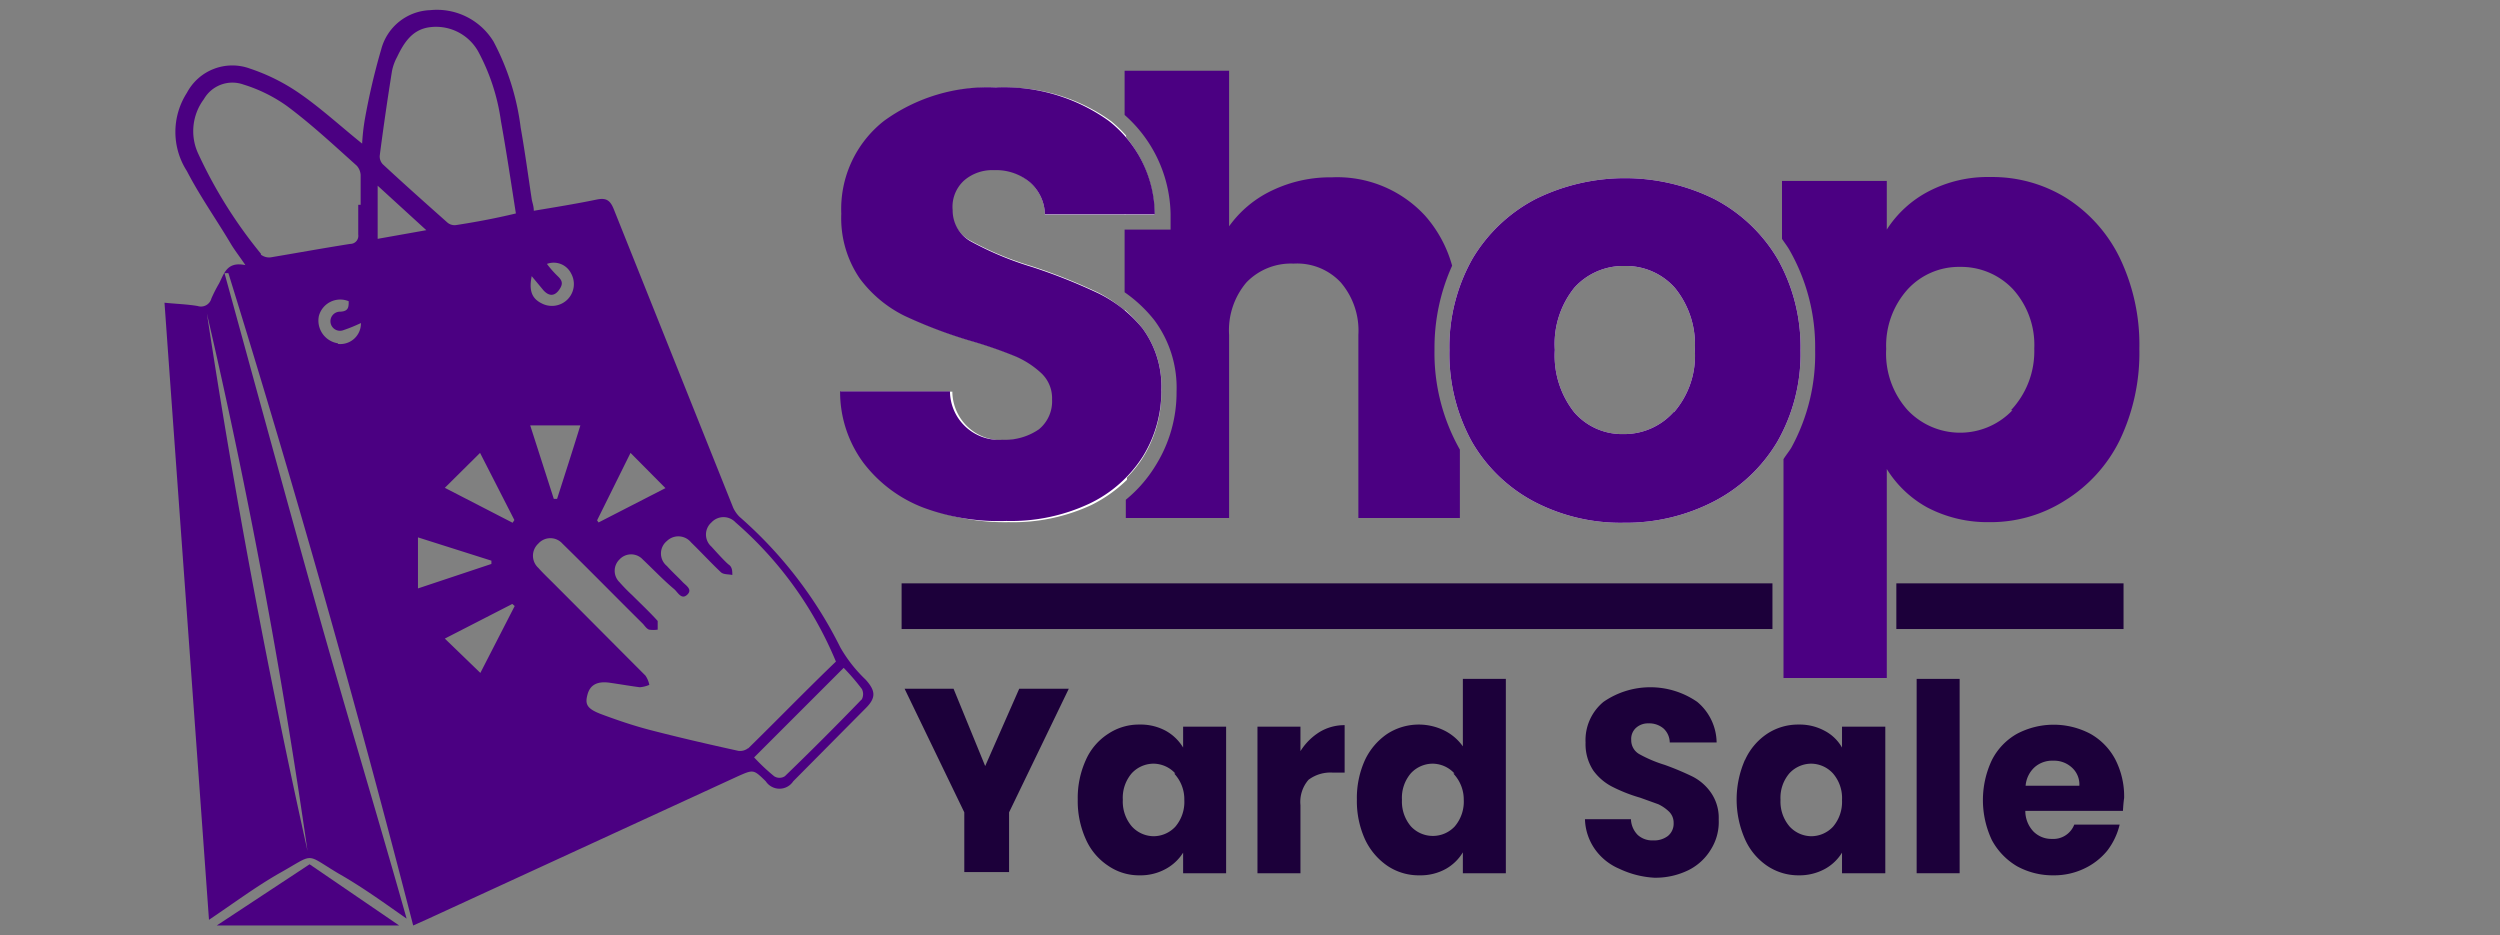 <svg id="Capa_1" data-name="Capa 1" xmlns="http://www.w3.org/2000/svg" viewBox="0 0 83.74 31.33"><rect x="0" y="0" width="83.74" height="31.33" fill="#808080" stroke="none"/><defs><style>.cls-1{fill:indigo;}.cls-2{fill:#1c003a;}.cls-3{fill:#fff;}.cls-4{fill:none;}</style></defs><path class="cls-1" d="M28.15,21.69a14.19,14.19,0,0,0-3.38-4.38,1.08,1.08,0,0,1-.21-.3q-2-5-4-10c-.13-.33-.28-.39-.6-.32-.68.14-1.36.25-2.08.37,0-.16-.05-.27-.07-.39-.12-.8-.23-1.61-.37-2.4a8.36,8.36,0,0,0-.91-2.88A2.22,2.22,0,0,0,14.41.34a1.76,1.76,0,0,0-1.64,1.31A22.37,22.37,0,0,0,12.22,4a7.17,7.17,0,0,0-.09.81c-.71-.57-1.36-1.17-2.08-1.67a6.55,6.55,0,0,0-1.67-.84,1.72,1.72,0,0,0-2.12.81,2.42,2.42,0,0,0,0,2.62c.44.85,1,1.64,1.48,2.45.12.2.27.39.48.7-.62-.13-.71.28-.88.61a4.89,4.89,0,0,0-.26.51.36.36,0,0,1-.46.25c-.36-.06-.72-.07-1.11-.11.5,7,1,13.82,1.49,20.67.79-.53,1.54-1.09,2.34-1.55,1.24-.69.84-.69,2,0,.81.46,1.55,1,2.28,1.51-1-3.54-2.09-7.13-3.1-10.74s-2-7.25-3-10.88l.13,0Q11,19.95,13.84,31l.47-.21L24.72,26c.52-.23.52-.23.93.17a.55.55,0,0,0,.92,0L29,23.72c.35-.35.33-.58,0-.95A4.74,4.74,0,0,1,28.15,21.69ZM10.3,28.5q-2-9-3.37-18Q9,19.42,10.3,28.5Zm-1.56-20A15.59,15.59,0,0,1,6.65,5.17a1.79,1.79,0,0,1,.18-1.85,1.1,1.1,0,0,1,1.32-.49,5.1,5.1,0,0,1,1.46.72c.82.61,1.57,1.31,2.34,2a.51.51,0,0,1,.13.31c0,.33,0,.66,0,1H12c0,.35,0,.7,0,1a.27.27,0,0,1-.27.31c-.89.14-1.77.3-2.66.45A.45.45,0,0,1,8.74,8.53Zm2.58,3a.77.77,0,0,1-.64-.91.74.74,0,0,1,1-.5c0,.19,0,.34-.29.35a.32.32,0,1,0,.11.62,5.19,5.19,0,0,0,.59-.24A.69.69,0,0,1,11.32,11.52ZM12.65,8V6.22l1.63,1.49ZM14,19.71V18l2.46.78v.11Zm.9-3.37,1.18-1.17,1.15,2.25-.06.09Zm1.19,6.2L14.9,21.39l2.26-1.16.08.07Zm-.82-15a.37.37,0,0,1-.3-.1c-.72-.64-1.44-1.28-2.15-1.94a.38.38,0,0,1-.1-.29c.13-1,.26-1.89.41-2.83a1.66,1.66,0,0,1,.17-.47c.23-.48.51-.93,1.11-1a1.62,1.62,0,0,1,1.6.8,6.91,6.91,0,0,1,.77,2.35c.18,1,.33,2,.5,3.09C16.57,7.32,15.92,7.44,15.27,7.54Zm5.85,7.63,1.17,1.18L20.05,17.5,20,17.43ZM17.81,9.25l.39.47c.16.18.35.23.52,0s.1-.34-.06-.49a3.39,3.39,0,0,1-.34-.39.65.65,0,0,1,.81.32.73.73,0,0,1-.12.87.74.74,0,0,1-.87.13C17.82,10,17.71,9.74,17.81,9.25Zm1.63,5c-.26.84-.52,1.65-.78,2.46h-.11l-.79-2.46Zm5.62,10.81a.43.43,0,0,1-.33.09c-1-.22-2-.45-3-.71-.53-.14-1.06-.32-1.57-.51s-.57-.34-.48-.67.34-.45.75-.39.69.11,1,.15a1,1,0,0,0,.32-.08.85.85,0,0,0-.13-.31c-1-1-2.06-2.07-3.09-3.1-.17-.17-.34-.33-.5-.51a.55.55,0,0,1,0-.81.54.54,0,0,1,.81,0c.91.89,1.8,1.8,2.7,2.69.06.07.12.16.2.19a.93.93,0,0,0,.29,0c0-.1,0-.23,0-.29-.27-.3-.57-.58-.85-.86a5.93,5.93,0,0,1-.43-.44.53.53,0,0,1,0-.76.53.53,0,0,1,.78,0c.36.34.7.7,1.06,1,.12.11.24.36.43.18s-.05-.31-.16-.43-.36-.35-.52-.53a.54.54,0,0,1,0-.84.55.55,0,0,1,.81.05c.34.33.66.68,1,1,.09.08.25.06.38.09,0-.12,0-.26-.11-.34s-.4-.4-.59-.61a.54.54,0,0,1,0-.81.55.55,0,0,1,.81,0A12.52,12.52,0,0,1,28,22.16C27,23.12,26.05,24.1,25.06,25.07Zm3.8-1.63c-.84.87-1.7,1.73-2.57,2.57a.33.33,0,0,1-.36,0,6.72,6.72,0,0,1-.67-.63l3-3a7.47,7.47,0,0,1,.61.71A.38.38,0,0,1,28.86,23.44Z"/><path class="cls-1" d="M7.26,31h6.11l-3-2.05Z"/><rect class="cls-2" x="30.2" y="19.54" width="29.17" height="1.53"/><rect class="cls-2" x="63.52" y="19.54" width="7.61" height="1.53"/><path class="cls-2" d="M35.8,23.07l-2,4.14v2H32.3v-2l-2-4.14h1.64L33,25.66l1.14-2.59Z"/><path class="cls-2" d="M36.37,25.46a2,2,0,0,1,.75-.88,1.85,1.85,0,0,1,1.05-.31,1.76,1.76,0,0,1,.88.21,1.56,1.56,0,0,1,.58.56v-.7h1.44v4.91H39.63v-.69a1.57,1.57,0,0,1-.59.55,1.75,1.75,0,0,1-.87.21A1.82,1.82,0,0,1,37.12,29a2.06,2.06,0,0,1-.75-.89,3.1,3.1,0,0,1-.27-1.33A3.07,3.07,0,0,1,36.37,25.46Zm3,.45a1,1,0,0,0-.73-.33,1,1,0,0,0-.73.32,1.26,1.26,0,0,0-.3.89,1.28,1.28,0,0,0,.3.89,1,1,0,0,0,.73.33,1,1,0,0,0,.73-.32,1.28,1.28,0,0,0,.3-.89A1.26,1.26,0,0,0,39.33,25.91Z"/><path class="cls-2" d="M44.2,24.52a1.6,1.6,0,0,1,.84-.23v1.59h-.39a1.22,1.22,0,0,0-.82.24,1.13,1.13,0,0,0-.27.85v2.28H42.12V24.34h1.44v.82A2,2,0,0,1,44.2,24.52Z"/><path class="cls-2" d="M45.72,25.46a2.18,2.18,0,0,1,.75-.88,1.94,1.94,0,0,1,1.91-.11A1.67,1.67,0,0,1,49,25V22.74h1.44v6.51H49v-.7a1.56,1.56,0,0,1-.58.56,1.75,1.75,0,0,1-.87.21A1.88,1.88,0,0,1,46.47,29a2.21,2.21,0,0,1-.75-.89,3.1,3.1,0,0,1-.27-1.33A3.07,3.07,0,0,1,45.72,25.46Zm3,.45a1,1,0,0,0-.73-.33,1,1,0,0,0-.73.32,1.26,1.26,0,0,0-.3.89,1.28,1.28,0,0,0,.3.89A1,1,0,0,0,48,28a1,1,0,0,0,.73-.32,1.28,1.28,0,0,0,.3-.89A1.26,1.26,0,0,0,48.68,25.91Z"/><path class="cls-2" d="M54.24,29.1a1.91,1.91,0,0,1-.82-.66,1.84,1.84,0,0,1-.33-1h1.54a.79.79,0,0,0,.23.53.72.72,0,0,0,.51.18.76.76,0,0,0,.5-.15.53.53,0,0,0,.19-.43.52.52,0,0,0-.15-.38,1.36,1.36,0,0,0-.36-.25l-.61-.22a5.25,5.25,0,0,1-.94-.37,1.79,1.79,0,0,1-.63-.54,1.61,1.61,0,0,1-.26-.94,1.66,1.66,0,0,1,.6-1.36,2.76,2.76,0,0,1,3.14,0,1.8,1.8,0,0,1,.65,1.36H55.93a.65.65,0,0,0-.21-.47.74.74,0,0,0-.5-.17.6.6,0,0,0-.42.15.5.5,0,0,0-.16.41.53.53,0,0,0,.27.47,4.37,4.37,0,0,0,.85.36,9.4,9.4,0,0,1,.93.39,1.68,1.68,0,0,1,.62.54,1.48,1.48,0,0,1,.26.9,1.73,1.73,0,0,1-.26,1,1.83,1.83,0,0,1-.74.69,2.51,2.51,0,0,1-1.16.26A3.13,3.13,0,0,1,54.24,29.1Z"/><path class="cls-2" d="M58.45,25.46a2.08,2.08,0,0,1,.74-.88,1.88,1.88,0,0,1,1.06-.31,1.75,1.75,0,0,1,.87.21,1.43,1.43,0,0,1,.58.56v-.7h1.45v4.91H61.7v-.69a1.54,1.54,0,0,1-.58.55,1.79,1.79,0,0,1-.88.21A1.87,1.87,0,0,1,59.19,29a2.11,2.11,0,0,1-.74-.89,3.3,3.3,0,0,1,0-2.66Zm2.95.45a1,1,0,0,0-.73-.33,1,1,0,0,0-.73.32,1.26,1.26,0,0,0-.3.89,1.28,1.28,0,0,0,.3.89,1,1,0,0,0,.73.33,1,1,0,0,0,.73-.32,1.28,1.28,0,0,0,.3-.89A1.26,1.26,0,0,0,61.4,25.91Z"/><path class="cls-2" d="M65.64,22.74v6.51H64.2V22.74Z"/><path class="cls-2" d="M71.11,27.16H67.84a1,1,0,0,0,.28.7.85.85,0,0,0,.61.24.75.75,0,0,0,.75-.48H71a2.31,2.31,0,0,1-.42.88,2.21,2.21,0,0,1-.78.6,2.33,2.33,0,0,1-1,.22,2.49,2.49,0,0,1-1.23-.3,2.25,2.25,0,0,1-.85-.88,3.14,3.14,0,0,1,0-2.68,2.1,2.1,0,0,1,.84-.88,2.63,2.63,0,0,1,2.46,0,2.12,2.12,0,0,1,.83.85,2.71,2.71,0,0,1,.3,1.3C71.13,26.86,71.12,27,71.11,27.16Zm-1.46-.84a.76.76,0,0,0-.25-.61.88.88,0,0,0-.63-.23.89.89,0,0,0-.62.22.94.94,0,0,0-.3.62Z"/><path class="cls-3" d="M36.87,4.46a5.52,5.52,0,0,0-3.48-1,5.44,5.44,0,0,0-3.44,1,3.2,3.2,0,0,0-1.24,2.71A3,3,0,0,0,29.23,9a3.65,3.65,0,0,0,1.32,1.11,15.43,15.43,0,0,0,2.18.82,15.62,15.62,0,0,1,1.52.53,3.47,3.47,0,0,1,1,.67,1.66,1.66,0,0,1,.5,1.23,1.7,1.7,0,0,1-.63,1.37,2.38,2.38,0,0,1-1.53.46,2.27,2.27,0,0,1-1.55-.54,2.16,2.16,0,0,1-.63-1.08H28.71a3.41,3.41,0,0,0,.64,1.59,4,4,0,0,0,1.76,1.34h0a6.85,6.85,0,0,0,2.6.46,5.58,5.58,0,0,0,2.55-.53,3.92,3.92,0,0,0,1.41-1.14V11.13a3.72,3.72,0,0,0-1.11-.88,18,18,0,0,0-2.18-.86,11,11,0,0,1-2.12-.88A1.69,1.69,0,0,1,31.37,7a1.69,1.69,0,0,1,.56-1.34,2,2,0,0,1,1.34-.46,2.31,2.31,0,0,1,1.52.52,1.8,1.8,0,0,1,.6,1h2.28V5.35A3.22,3.22,0,0,0,36.87,4.46Z"/><path class="cls-3" d="M37.85,15.06a3.6,3.6,0,0,0,.55-1.94,2.77,2.77,0,0,0-.53-1.78c-.06-.08-.14-.14-.2-.21v4.19A2.4,2.4,0,0,0,37.85,15.06Z"/><path class="cls-3" d="M37.67,5.35V6.69h.49A3.58,3.58,0,0,0,37.67,5.35Z"/><path class="cls-3" d="M36.78,9.8a18.92,18.92,0,0,0-2.24-.89,10.69,10.69,0,0,1-2-.83A1.19,1.19,0,0,1,31.87,7a1.19,1.19,0,0,1,.39-1,1.44,1.44,0,0,1,1-.34,1.75,1.75,0,0,1,1.19.4A1.47,1.47,0,0,1,35,7.19h2.7v-.5H35.39a1.8,1.8,0,0,0-.6-1,2.31,2.31,0,0,0-1.52-.52,2,2,0,0,0-1.34.46A1.69,1.69,0,0,0,31.37,7a1.69,1.69,0,0,0,.89,1.5,11,11,0,0,0,2.12.88,18,18,0,0,1,2.18.86,3.72,3.72,0,0,1,1.11.88v-.72A4.4,4.4,0,0,0,36.78,9.8Z"/><path class="cls-3" d="M36.26,16.46a5.58,5.58,0,0,1-2.55.53,6.85,6.85,0,0,1-2.6-.46h0a4,4,0,0,1-1.76-1.34,3.41,3.41,0,0,1-.64-1.59h2.72a2.16,2.16,0,0,0,.63,1.08,2.27,2.27,0,0,0,1.55.54,2.38,2.38,0,0,0,1.53-.46,1.7,1.7,0,0,0,.63-1.37,1.66,1.66,0,0,0-.5-1.23,3.47,3.47,0,0,0-1-.67A15.62,15.62,0,0,0,32.73,11a15.43,15.43,0,0,1-2.18-.82A3.65,3.65,0,0,1,29.23,9a3,3,0,0,1-.52-1.86A3.2,3.2,0,0,1,30,4.46a5.44,5.44,0,0,1,3.44-1,5.52,5.52,0,0,1,3.48,1,3.22,3.22,0,0,1,.8.89V4.54a4.56,4.56,0,0,0-.5-.48,6,6,0,0,0-3.78-1.12,5.91,5.91,0,0,0-3.75,1.12,3.75,3.75,0,0,0-1.43,3.11,3.58,3.58,0,0,0,.62,2.17,4.16,4.16,0,0,0,1.5,1.25,15.91,15.91,0,0,0,2.25.85,14.69,14.69,0,0,1,1.47.51,3,3,0,0,1,.87.57,1.15,1.15,0,0,1,.35.87,1.21,1.21,0,0,1-.44,1,2,2,0,0,1-1.22.35,1.64,1.64,0,0,1-1.76-1.62H28.17A4,4,0,0,0,29,15.49a4.58,4.58,0,0,0,2,1.5,7.23,7.23,0,0,0,2.79.5,6.19,6.19,0,0,0,2.78-.58,4.66,4.66,0,0,0,1.18-.84v-.75A3.92,3.92,0,0,1,36.26,16.46Z"/><path class="cls-3" d="M38.16,6.69h-.49v.5h1a4.1,4.1,0,0,0-1-2.65v.81A3.58,3.58,0,0,1,38.16,6.69Z"/><path class="cls-3" d="M37.87,11.34a2.77,2.77,0,0,1,.53,1.78,3.6,3.6,0,0,1-.55,1.94,2.4,2.4,0,0,1-.18.26v.75a3.94,3.94,0,0,0,.61-.74,4.12,4.12,0,0,0,.62-2.21A3.28,3.28,0,0,0,38.27,11a5.16,5.16,0,0,0-.6-.63v.72C37.73,11.2,37.81,11.26,37.87,11.34Z"/><path class="cls-1" d="M30.92,17a4.58,4.58,0,0,1-2-1.5,4,4,0,0,1-.78-2.39h3.68a1.64,1.64,0,0,0,1.76,1.62,2,2,0,0,0,1.22-.35,1.21,1.21,0,0,0,.44-1,1.15,1.15,0,0,0-.35-.87,3,3,0,0,0-.87-.57,14.69,14.69,0,0,0-1.47-.51,15.91,15.91,0,0,1-2.25-.85,4.16,4.16,0,0,1-1.5-1.25,3.58,3.58,0,0,1-.62-2.17,3.75,3.75,0,0,1,1.43-3.11,5.91,5.91,0,0,1,3.75-1.12,6,6,0,0,1,3.78,1.12,4,4,0,0,1,1.54,3.13H35a1.47,1.47,0,0,0-.51-1.08,1.75,1.75,0,0,0-1.19-.4,1.44,1.44,0,0,0-1,.34,1.19,1.19,0,0,0-.39,1,1.19,1.19,0,0,0,.65,1.07,10.69,10.69,0,0,0,2,.83,18.92,18.92,0,0,1,2.24.89A4.4,4.4,0,0,1,38.27,11a3.28,3.28,0,0,1,.63,2.08,4.12,4.12,0,0,1-.62,2.21,4.33,4.33,0,0,1-1.79,1.58,6.19,6.19,0,0,1-2.78.58A7.23,7.23,0,0,1,30.92,17Z"/><path class="cls-3" d="M51.4,16.81a5.23,5.23,0,0,1-2.09-2,6.11,6.11,0,0,1-.76-3.08,6,6,0,0,1,.77-3.06,5.31,5.31,0,0,1,2.11-2,6.76,6.76,0,0,1,6,0,5.31,5.31,0,0,1,2.11,2,6,6,0,0,1,.77,3.06,5.91,5.91,0,0,1-.78,3.07,5.29,5.29,0,0,1-2.13,2,6.4,6.4,0,0,1-3,.71A6.25,6.25,0,0,1,51.4,16.81Zm4.67-3a2.89,2.89,0,0,0,.7-2.09,3,3,0,0,0-.67-2.08,2.19,2.19,0,0,0-1.67-.73,2.21,2.21,0,0,0-1.69.72,3,3,0,0,0-.66,2.09,3.06,3.06,0,0,0,.65,2.09,2.12,2.12,0,0,0,1.65.73A2.22,2.22,0,0,0,56.07,13.79Z"/><path class="cls-4" d="M65.6,8.91a2.33,2.33,0,0,0-1.75.75,2.82,2.82,0,0,0-.72,2,2.83,2.83,0,0,0,.72,2.05,2.42,2.42,0,0,0,3.51,0,2.88,2.88,0,0,0,.73-2.06,2.78,2.78,0,0,0-.72-2A2.39,2.39,0,0,0,65.6,8.91Z"/><path class="cls-4" d="M57.19,7.05a6.12,6.12,0,0,0-5.53,0,4.67,4.67,0,0,0-1.9,1.84,5.48,5.48,0,0,0-.71,2.81,5.55,5.55,0,0,0,.7,2.83,4.75,4.75,0,0,0,1.88,1.84,6.22,6.22,0,0,0,5.53,0,4.75,4.75,0,0,0,1.93-1.84,5.17,5.17,0,0,0,.6-1.68V10.57a5,5,0,0,0-.6-1.68A4.67,4.67,0,0,0,57.19,7.05Zm-.75,7.09a2.8,2.8,0,0,1-2.06.88,2.64,2.64,0,0,1-2-.89,3.53,3.53,0,0,1-.78-2.43,3.46,3.46,0,0,1,.8-2.43,2.79,2.79,0,0,1,4.08,0,3.42,3.42,0,0,1,.81,2.42A3.42,3.42,0,0,1,56.44,14.14Z"/><path class="cls-1" d="M59.8,11.7a6.87,6.87,0,0,0-.11-1.13v2.27A7,7,0,0,0,59.8,11.7Z"/><path class="cls-1" d="M71,8.63a4.93,4.93,0,0,0-1.79-2,4.7,4.7,0,0,0-2.53-.7,4.29,4.29,0,0,0-2.08.48,3.69,3.69,0,0,0-1.4,1.28V6.06H59.69V8c.09.14.19.26.27.41a6.54,6.54,0,0,1,.84,3.31A6.52,6.52,0,0,1,60,15c-.08.13-.18.25-.26.38v7.33h3.46v-7A3.68,3.68,0,0,0,64.56,17a4.34,4.34,0,0,0,2.07.49,4.63,4.63,0,0,0,2.53-.72A4.93,4.93,0,0,0,71,14.75a6.77,6.77,0,0,0,.66-3.07A6.71,6.71,0,0,0,71,8.63Zm-3.59,5.11a2.42,2.42,0,0,1-3.51,0,2.83,2.83,0,0,1-.72-2.05,2.82,2.82,0,0,1,.72-2,2.33,2.33,0,0,1,1.75-.75,2.39,2.39,0,0,1,1.77.74,2.78,2.78,0,0,1,.72,2A2.88,2.88,0,0,1,67.36,13.74Z"/><path class="cls-1" d="M48.05,11.7a6.68,6.68,0,0,1,.59-2.8,4.21,4.21,0,0,0-.91-1.68,4,4,0,0,0-3.12-1.28,4.5,4.5,0,0,0-2,.44,3.72,3.72,0,0,0-1.44,1.2V2.37H37.67V3.85a4.53,4.53,0,0,1,1.54,3.32l0,.52H37.67v2.1a4.62,4.62,0,0,1,1,.94,3.79,3.79,0,0,1,.74,2.39,4.61,4.61,0,0,1-.7,2.47,4.5,4.5,0,0,1-1,1.15v.61h3.46V11.22a2.48,2.48,0,0,1,.58-1.76,2.07,2.07,0,0,1,1.58-.63,2,2,0,0,1,1.58.63,2.48,2.48,0,0,1,.59,1.76v6.13H48.9V15.06l0,0A6.56,6.56,0,0,1,48.05,11.7Z"/><path class="cls-1" d="M51.4,16.81a5.23,5.23,0,0,1-2.09-2,6.11,6.11,0,0,1-.76-3.08,6,6,0,0,1,.77-3.06,5.31,5.31,0,0,1,2.11-2,6.76,6.76,0,0,1,6,0,5.31,5.31,0,0,1,2.11,2,6,6,0,0,1,.77,3.06,5.91,5.91,0,0,1-.78,3.07,5.29,5.29,0,0,1-2.13,2,6.4,6.4,0,0,1-3,.71A6.25,6.25,0,0,1,51.4,16.81Zm4.67-3a2.89,2.89,0,0,0,.7-2.09,3,3,0,0,0-.67-2.08,2.19,2.19,0,0,0-1.67-.73,2.21,2.21,0,0,0-1.69.72,3,3,0,0,0-.66,2.09,3.06,3.06,0,0,0,.65,2.09,2.12,2.12,0,0,0,1.65.73A2.22,2.22,0,0,0,56.07,13.79Z"/></svg>